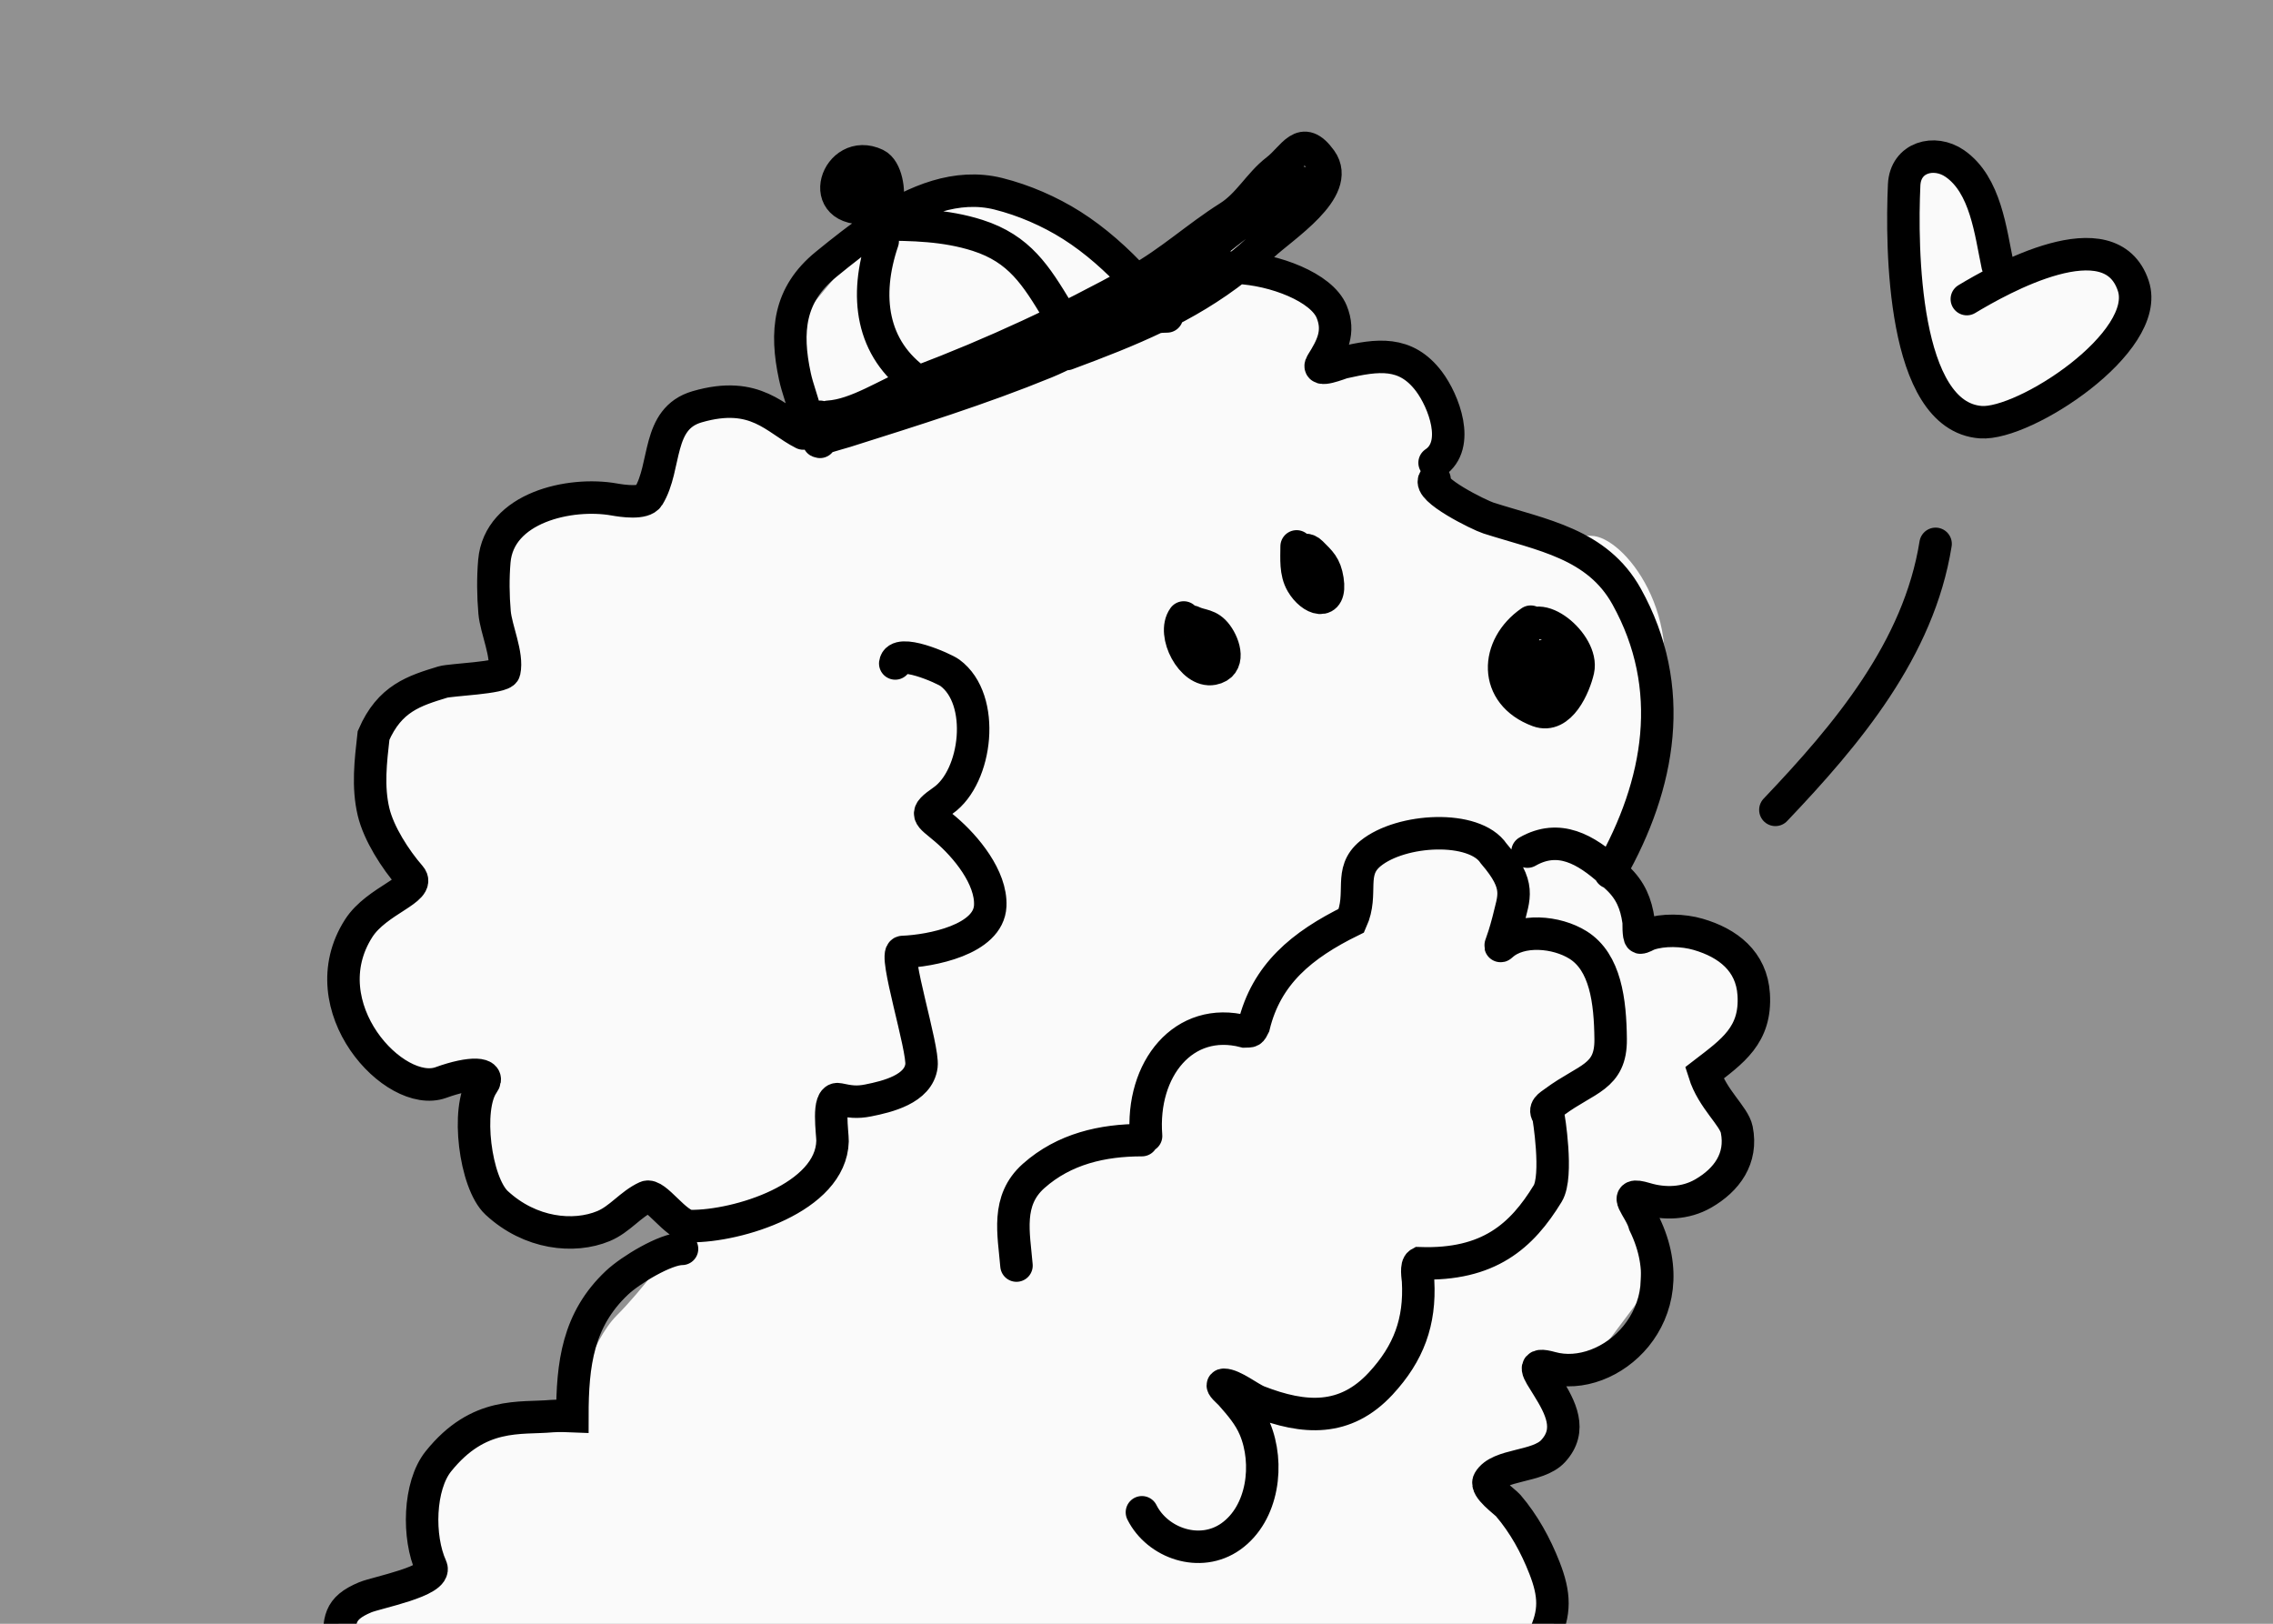 <svg width="70" height="50" viewBox="0 0 70 50" fill="none" xmlns="http://www.w3.org/2000/svg">
<rect x="0" y="0" width="70" height="50" fill="#808080" stroke="none"/>
<g clip-path="url(#clip0_112_13696)">
<rect opacity="0.2" width="70" height="50" fill="#D9D9D9"/>
<path opacity="0.95" d="M10.5 49.5L10 53L48 50.5L47 47L46 45.5L48 44L47.5 42.5L49 42L50.5 40C50.5 39.333 50.6 37.8 51 37C52.2 37.4 52.833 36.833 53 36.5C53.167 35.833 53.3 34.2 52.5 33C54 33 54 30 53 29C52.2 28.2 51 28.667 50.5 29L49.5 27C49.667 26.333 50.2 24.4 51 22C52 19 50 16.5 49 16.5C48.2 16.5 45.333 15.5 44 15C44.167 14.167 44.4 12.3 44 11.5C43.5 10.5 42 11 40.5 11C41.3 9.4 40.167 8.667 39.5 8.5L38 7L34.5 8.5L32 6.5L29.5 6L27 7L24.5 10V13C23.833 12.5 22.3 11.7 21.5 12.5C20.7 13.3 20.167 14.833 20 15.5C18.833 15.5 16.3 15.6 15.5 16C14.7 16.4 15.167 19.5 15.5 21C14.333 20.833 11.9 20.9 11.5 22.5C11.1 24.1 12 26.167 12.5 27C12 27.5 10.9 28.8 10.5 30C10.1 31.2 12 32.5 13 33H15C14.833 33.833 14.6 35.8 15 37C15.4 38.2 17.5 38.167 18.5 38L20 37L21 38C20.667 38.5 19.8 39.7 19 40.5C18.2 41.3 17.667 43.167 17.5 44C16.667 43.833 14.8 43.7 14 44.5C13.2 45.3 13 47.5 13 48.5L10.5 49.5Z" fill="white"/>
<path opacity="0.95" d="M59 5C60.2 4.2 61.167 6.667 61.5 8C62 8.5 64 8 65 8C66 8 66 8.5 66 9.5C66 10.5 62.5 13 60.5 13C58.5 13 57.5 6 59 5Z" fill="white"/>
<path d="M27.57 20.43C27.631 19.942 29.068 20.582 29.251 20.716C30.372 21.538 30.087 23.919 29.044 24.651C28.427 25.083 28.585 25.079 29.122 25.538C29.743 26.067 30.535 27.019 30.496 27.891C30.448 28.941 28.665 29.281 27.799 29.314C27.501 29.326 28.446 32.286 28.378 32.819C28.287 33.54 27.323 33.769 26.74 33.885C26.387 33.956 26.17 33.923 25.825 33.849C25.464 33.773 25.644 34.91 25.639 35.137C25.596 36.887 22.714 37.77 21.261 37.755C20.812 37.75 20.187 36.731 19.902 36.861C19.419 37.081 19.088 37.547 18.586 37.755C17.673 38.134 16.331 38 15.295 37.04C14.633 36.425 14.341 34.122 14.873 33.377C15.124 33.026 14.5 33 13.579 33.334C12.158 33.849 9.5 31 11.046 28.585C11.603 27.716 12.984 27.389 12.634 26.99C12.173 26.462 11.662 25.665 11.504 25C11.321 24.227 11.413 23.451 11.504 22.648C12 21.5 12.763 21.27 13.636 21.003C13.874 20.929 15.486 20.878 15.531 20.674C15.644 20.165 15.276 19.38 15.231 18.857C15.186 18.344 15.18 17.796 15.224 17.283C15.365 15.622 17.558 15.139 18.915 15.38C19.163 15.424 19.824 15.524 19.973 15.28C20.535 14.361 20.209 12.892 21.468 12.526C23.28 12 23.891 12.925 24.737 13.349M25.253 13.606C24.973 13.56 25.769 13.37 26.039 13.284C28.11 12.628 30.186 11.983 32.198 11.16C33.181 10.758 34.483 9.913 35.614 9.766M35.614 9.766C35.724 9.751 35.833 9.744 35.939 9.744M35.614 9.766C36.482 9.347 37.304 8.864 38.093 8.244M35.614 9.766C34.744 10.184 33.828 10.539 32.849 10.902M36.926 8.456C37.197 8.287 37.619 8.224 38.093 8.244M38.093 8.244C39.246 8.294 40.702 8.845 41.011 9.6C41.268 10.229 41.017 10.687 40.703 11.188C40.508 11.502 41.271 11.183 41.376 11.16C42.419 10.925 43.288 10.791 44.008 11.746C44.457 12.342 44.991 13.709 44.18 14.25M38.093 8.244C38.363 8.032 38.63 7.803 38.894 7.555C39.499 6.985 41.331 5.834 40.682 4.929C40.091 4.107 39.848 4.828 39.316 5.237C38.77 5.657 38.453 6.297 37.842 6.682C36.866 7.297 36.034 8.071 35.017 8.635C35.01 8.639 35.003 8.642 34.996 8.646M44.18 14.765C43.944 15.067 45.557 15.862 45.839 15.952C47.489 16.48 49.188 16.738 50.095 18.37C51.654 21.176 51.136 24.145 49.602 26.842M49.602 26.842C49.597 26.851 49.592 26.859 49.587 26.868M49.602 26.842C48.84 26.159 48.012 25.669 47.041 26.224M49.602 26.842C49.674 26.906 49.745 26.973 49.816 27.04C50.214 27.417 50.384 27.827 50.46 28.356C50.465 28.39 50.456 28.851 50.517 28.871C50.557 28.884 50.735 28.785 50.775 28.771C51.215 28.619 51.834 28.636 52.297 28.771C53.21 29.036 53.944 29.597 54.008 30.623C54.086 31.874 53.353 32.373 52.484 33.041C52.738 33.849 53.401 34.362 53.486 34.786C53.663 35.675 53.179 36.334 52.449 36.754C51.908 37.064 51.262 37.088 50.675 36.911C49.888 36.673 50.511 37.191 50.646 37.698C52 40.5 49.551 42.613 47.77 42.118C47.141 41.944 47.353 42.203 47.663 42.705C48.052 43.333 48.434 44.032 47.828 44.686C47.355 45.197 46.161 45.07 45.853 45.602C45.73 45.816 46.351 46.248 46.447 46.36C46.931 46.927 47.292 47.585 47.563 48.277C47.883 49.095 47.912 49.661 47.527 50.43M31.304 38.971C31.222 37.984 30.979 36.968 31.833 36.21C32.775 35.374 33.954 35.108 35.167 35.108M35.295 34.98C35.133 32.919 36.454 31.274 38.328 31.761C38.537 31.755 38.521 31.776 38.614 31.589C39 30 40.088 29.1 41.619 28.349C42 27.5 41.517 26.843 42.205 26.282C43.152 25.51 45.408 25.393 46 26.282C46.858 27.282 46.617 27.618 46.447 28.356C46.254 29.1 46.146 29.197 46.254 29.1C46.826 28.587 47.934 28.682 48.6 29.1C49.441 29.628 49.59 30.82 49.602 32C49.614 33.18 48.863 33.199 47.878 33.928C47.713 34.05 47.523 34.143 47.684 34.35C47.684 34.35 47.996 36.21 47.663 36.754C46.865 38.058 45.853 38.971 43.722 38.9C43.596 38.968 43.666 39.344 43.672 39.45C43.739 40.697 43.39 41.666 42.52 42.605C41.429 43.782 40.169 43.709 38.75 43.156C38.487 43.053 37.976 42.641 37.692 42.641C37.565 42.641 37.83 42.853 37.913 42.948C38.198 43.273 38.473 43.589 38.643 43.993C39.093 45.062 38.906 46.601 37.906 47.312C36.96 47.985 35.643 47.521 35.167 46.568M35.81 9.615C35.672 9.436 35.529 9.257 35.38 9.081M35.38 9.081C35.255 8.934 35.128 8.789 34.996 8.646M35.38 9.081C36.95 7.948 38.342 6.556 40.059 5.623M35.38 9.081C34.673 9.591 33.931 10.048 33.107 10.387M34.996 8.646C34.4 7.997 33.731 7.399 33.007 6.94C32.323 6.507 31.53 6.163 30.746 5.967C29.462 5.646 28.198 6.178 27.076 6.911M34.996 8.646C32.774 9.875 30.634 10.867 28.28 11.761M27.076 6.911C26.484 7.297 25.932 7.739 25.439 8.141C24.29 9.076 24.183 10.209 24.48 11.589C24.561 11.968 24.712 12.327 24.795 12.705C24.914 13.248 24.886 13.139 25.253 12.834M27.076 6.911C26.983 6.911 26.89 6.911 26.797 6.911M27.076 6.911C28.098 6.912 29.115 6.932 30.102 7.247C31.404 7.663 31.903 8.483 32.569 9.579L32.592 9.615M25.51 12.834C26.396 12.781 27.336 12.118 28.149 11.811C28.193 11.794 28.237 11.778 28.28 11.761M28.28 11.761C26.822 10.748 26.613 9.104 27.184 7.426M28.28 11.761C28.301 11.775 28.322 11.79 28.343 11.804M26.797 6.396C25.049 6.599 25.785 4.496 26.976 5.065C27.61 5.368 27.418 7.796 26.411 5.495M47.141 19.143C46.044 19.902 45.977 21.373 47.37 21.89C48.052 22.143 48.489 21.125 48.6 20.631C48.781 19.826 47.31 18.607 46.955 19.479C46.804 19.85 46.673 20.35 46.812 20.745C46.909 21.021 47.287 21.544 47.577 21.124C47.72 20.918 47.703 20.417 47.527 20.23C47.435 20.132 47.362 20.384 47.27 20.43M39.931 16.825C39.931 17.203 39.891 17.615 40.088 17.955C40.386 18.471 41.011 18.681 40.882 17.855C40.814 17.42 40.658 17.295 40.381 17.018C40.12 16.758 39.934 17.205 40.059 16.954M36.454 19.014C36.085 19.522 36.708 20.718 37.348 20.595C37.903 20.488 37.709 19.866 37.477 19.55C37.231 19.215 36.997 19.285 36.712 19.143M21.004 38.456C20.5 38.456 19.426 39.099 19 39.5C17.795 40.634 17.627 42 17.627 43.606C17.627 43.606 17.2 43.588 17 43.606C16.014 43.697 14.745 43.449 13.5 45C12.899 45.749 12.857 47.334 13.278 48.256C13.474 48.685 11.601 49.038 11.247 49.186C10.414 49.534 10.446 49.895 10.446 50.688" stroke="black" stroke-linecap="round"/>
<ellipse cx="37" cy="20" rx="0.5" ry="1" fill="black"/>
<path d="M54.675 24.938C56.892 22.608 59.09 19.993 59.609 16.747M60.571 9.21C61.583 8.601 64.992 6.676 65.698 8.803C66.273 10.537 62.342 13.1 61 13C58.584 12.821 58.553 7.599 58.641 5.691C58.681 4.84 59.57 4.6 60.2 5.035C61.152 5.693 61.301 7.133 61.519 8.168" stroke="black" stroke-linecap="round"/>
</g>
<defs>
<clipPath id="clip0_112_13696">
<rect width="70" height="50" fill="white"/>
</clipPath>
</defs>
</svg>
